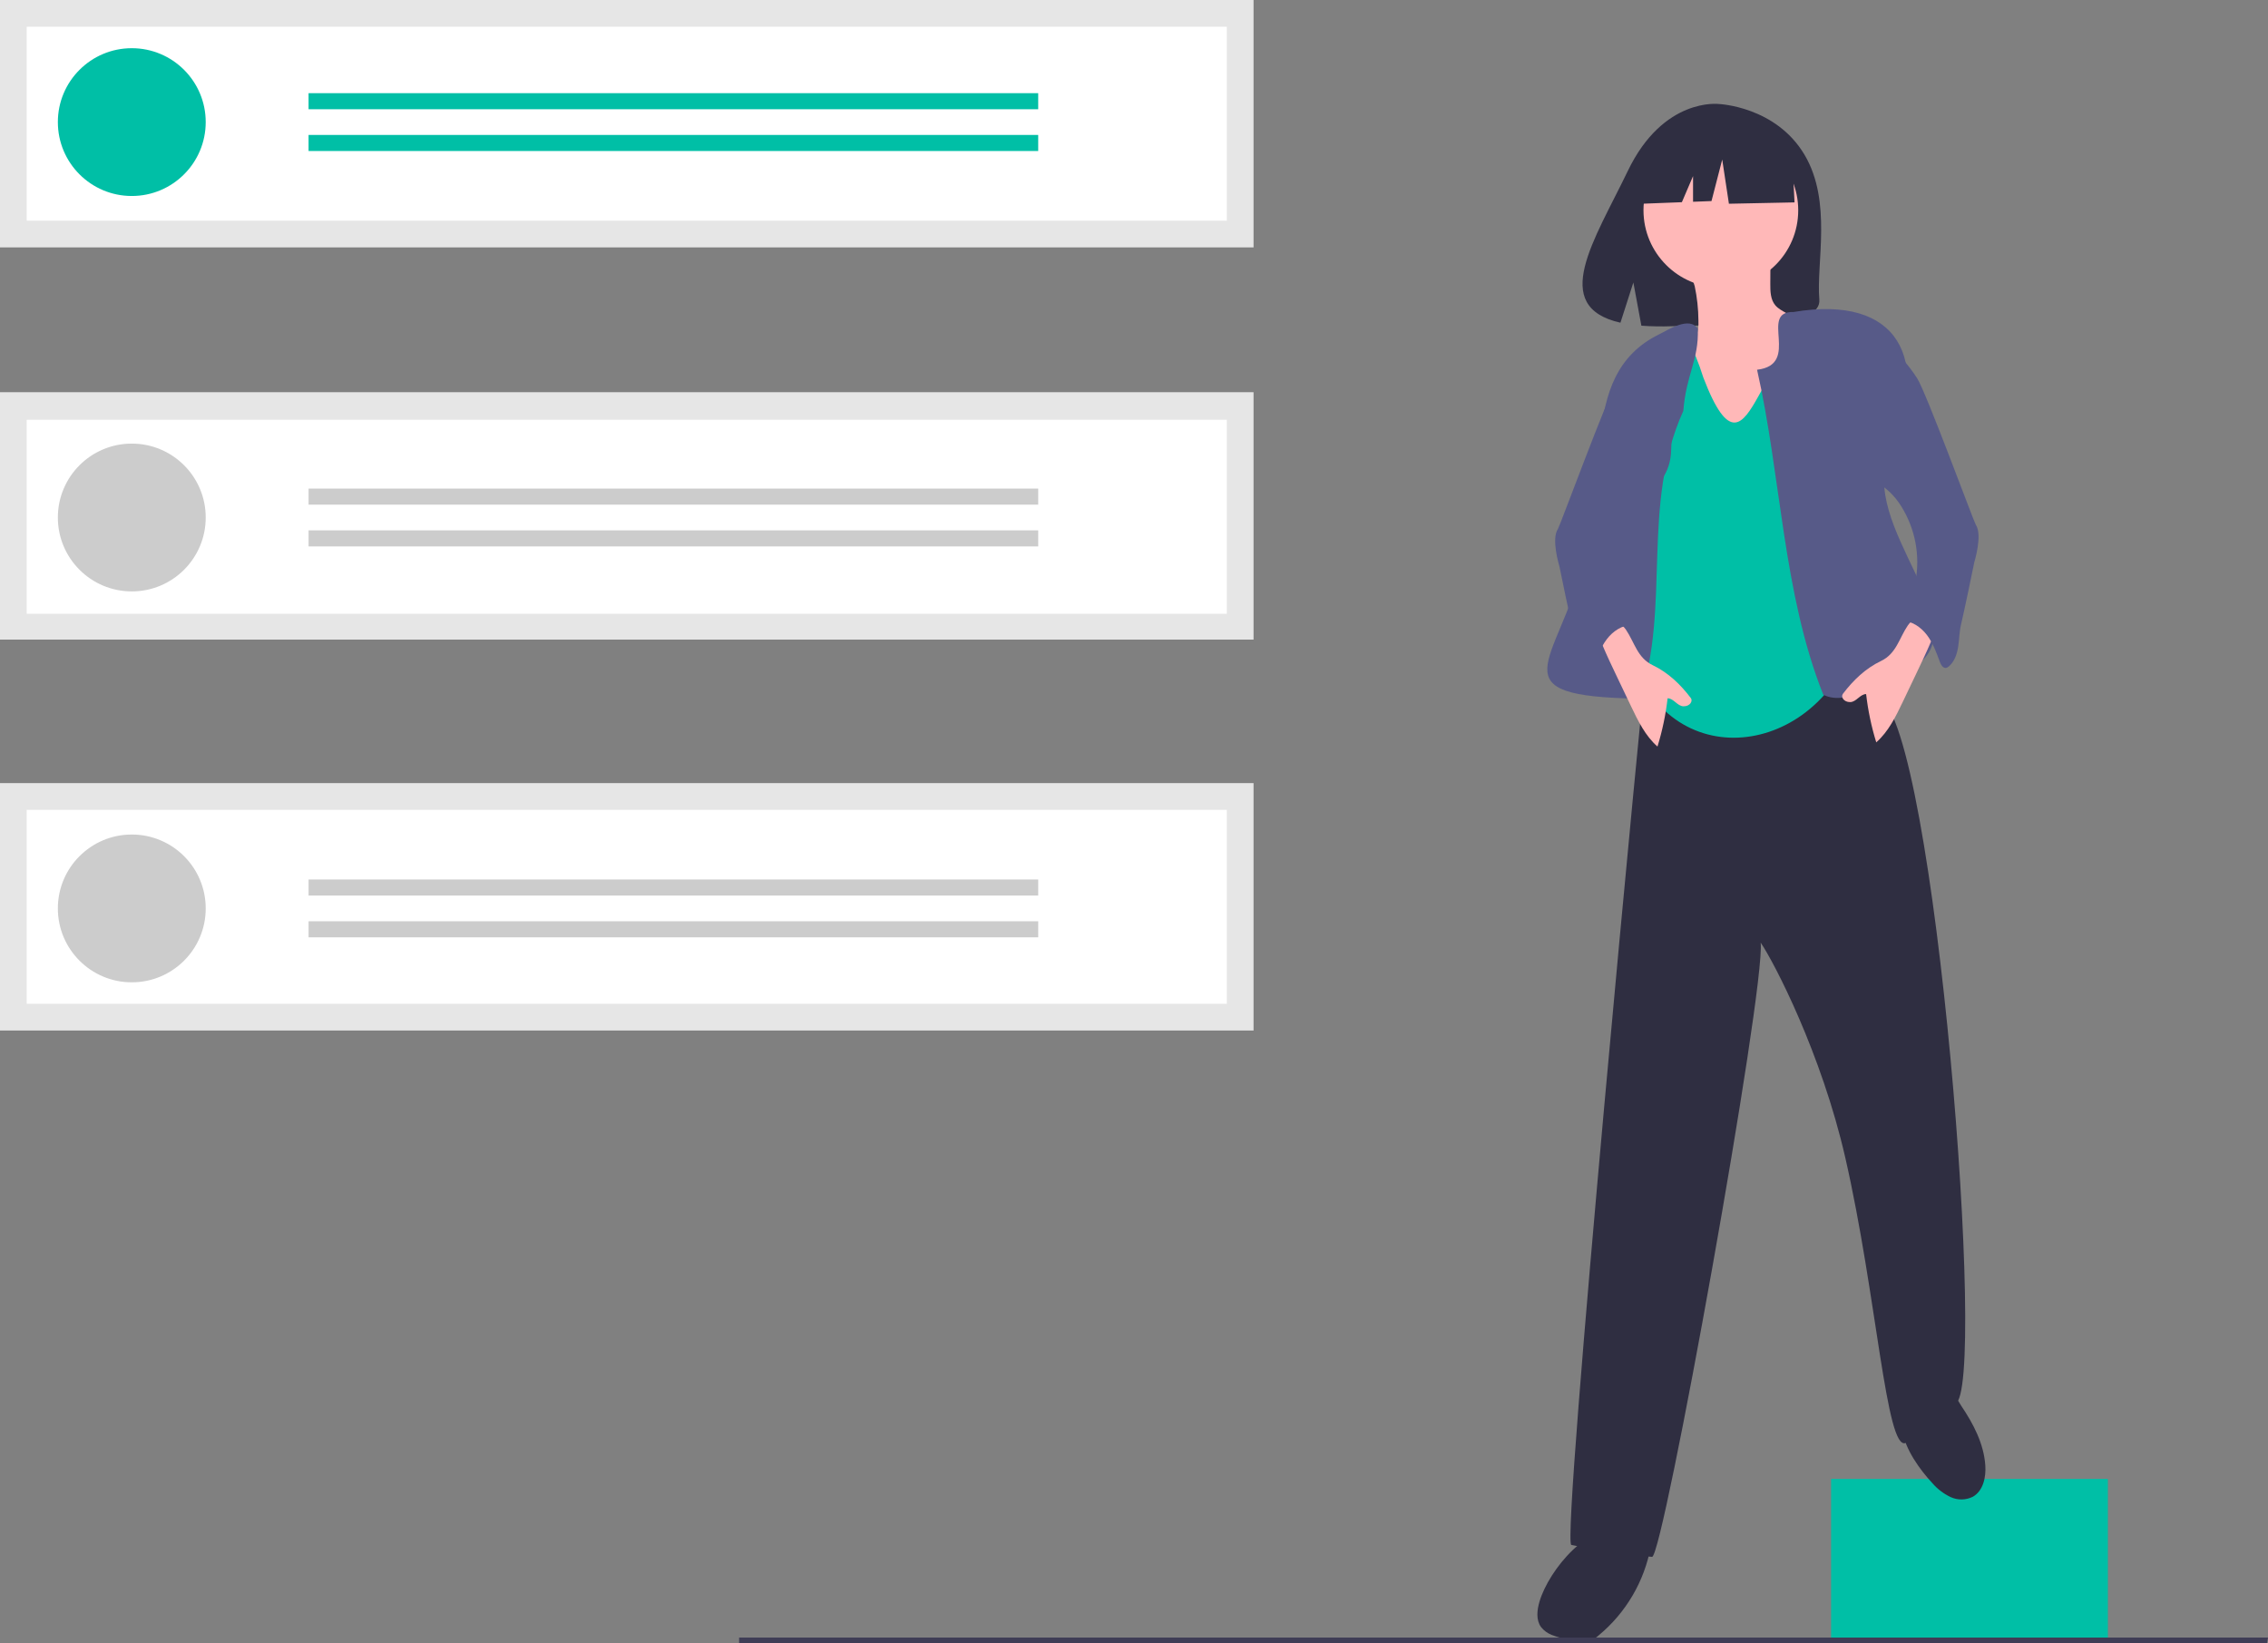<svg width="737" height="534" viewBox="0 0 737 534" fill="none" xmlns="http://www.w3.org/2000/svg">
<rect x="0" y="0" width="737" height="534" fill="#808080" stroke="none"/>
<g clip-path="url(#clip0)">
<path d="M684.964 480.561H595.02V532.428H684.964V480.561Z" fill="#00BFA6"/>
<path d="M500.268 520.429C499.461 523.174 499.087 526.375 500.763 528.694C501.69 529.855 502.91 530.748 504.297 531.281C507.866 532.677 511.707 533.241 515.527 532.928C516.258 532.962 516.989 532.844 517.673 532.582C518.357 532.319 518.978 531.918 519.499 531.404C528.362 524.07 534.356 513.849 536.429 502.537C536.596 501.953 536.564 501.33 536.339 500.766C536.047 500.329 535.638 499.982 535.159 499.766C533.188 498.531 531.062 497.561 528.837 496.88C516.661 493.738 503.285 510.169 500.268 520.429Z" fill="#2F2E41"/>
<path d="M627.955 481.963C629.591 483.862 631.607 485.396 633.874 486.468C635.011 486.994 636.252 487.256 637.505 487.235C638.757 487.214 639.989 486.909 641.107 486.345C644.457 484.439 645.406 480.01 645.138 476.167C644.644 469.058 641.247 462.652 637.343 456.845C636.108 455.008 633.373 449.54 630.974 449.472C629.834 449.44 625.57 453.571 624.412 454.358C620.18 457.231 617.248 459.286 618.129 464.801C619.111 470.951 623.814 477.534 627.955 481.963Z" fill="#2F2E41"/>
<path d="M590.849 187.952C572.832 186.556 555.622 187.073 537.573 186.147C536.056 186.069 536.787 203.424 535.216 212.848C534.408 217.692 507.24 501.436 510.612 502.011C519.271 503.822 528.03 505.119 536.843 505.894C540.418 506.209 573.74 321.328 572.143 306.303C576.506 312.699 591.872 342.229 599.642 376.197C609.893 421.016 612.911 471.71 619.284 468.866C623.386 463.236 628.953 458.835 635.379 456.142C645.911 452.226 628.843 236.636 610.809 226.725C610.587 220.415 610.356 213.95 607.976 208.101C604.621 199.851 598 193.264 590.849 187.952Z" fill="#2F2E41"/>
<path d="M736.658 534H240.171V532.114H737L736.658 534Z" fill="#3F3D56"/>
<path d="M407.35 254.468H0V334.858H407.35V254.468Z" fill="#E6E6E6"/>
<path d="M407.35 127.443H0V207.833H407.35V127.443Z" fill="#E6E6E6"/>
<path d="M407.35 0H0V80.39H407.35V0Z" fill="#E6E6E6"/>
<path d="M8.684 71.71H398.667V8.68H8.684V71.71Z" fill="white"/>
<path d="M8.684 199.433H398.667V136.404H8.684V199.433Z" fill="white"/>
<path d="M8.684 326.178H398.667V263.149H8.684V326.178Z" fill="white"/>
<path d="M42.824 63.686C56.092 63.686 66.847 52.935 66.847 39.673C66.847 26.411 56.092 15.66 42.824 15.66C29.556 15.66 18.801 26.411 18.801 39.673C18.801 52.935 29.556 63.686 42.824 63.686Z" fill="#00BFA6"/>
<path d="M337.37 30.277H100.271V35.497H337.37V30.277Z" fill="#00BFA6"/>
<path d="M337.37 43.849H100.271V49.069H337.37V43.849Z" fill="#00BFA6"/>
<path d="M42.824 192.173C56.092 192.173 66.847 181.422 66.847 168.16C66.847 154.898 56.092 144.148 42.824 144.148C29.556 144.148 18.801 154.898 18.801 168.16C18.801 181.422 29.556 192.173 42.824 192.173Z" fill="#CCCCCC"/>
<path d="M337.37 158.764H100.271V163.984H337.37V158.764Z" fill="#CCCCCC"/>
<path d="M337.37 172.336H100.271V177.557H337.37V172.336Z" fill="#CCCCCC"/>
<path d="M42.824 319.198C56.092 319.198 66.847 308.447 66.847 295.185C66.847 281.924 56.092 271.173 42.824 271.173C29.556 271.173 18.801 281.924 18.801 295.185C18.801 308.447 29.556 319.198 42.824 319.198Z" fill="#CCCCCC"/>
<path d="M337.37 285.789H100.271V291.009H337.37V285.789Z" fill="#CCCCCC"/>
<path d="M337.37 299.362H100.271V304.582H337.37V299.362Z" fill="#CCCCCC"/>
<path d="M586.41 50.325C577.058 34.532 558.558 33.795 558.558 33.795C558.558 33.795 540.531 31.491 528.966 55.545C518.187 77.965 503.31 99.612 526.571 104.86L530.773 91.789L533.375 105.833C536.686 106.071 540.009 106.128 543.327 106.003C568.237 105.199 591.96 106.238 591.197 97.303C590.181 85.426 595.407 65.521 586.41 50.325Z" fill="#2F2E41"/>
<path d="M551.913 104.135C551.958 105.913 551.944 107.787 551.061 109.331C549.309 112.39 545.032 112.848 542.459 115.26C539.754 117.796 539.447 121.911 539.318 125.616C539.184 129.49 539.069 133.49 540.484 137.099C541.35 139.087 542.445 140.968 543.746 142.702C545.317 144.966 546.902 147.219 548.502 149.461C549.356 150.724 550.308 151.919 551.35 153.033C554.215 155.95 558.144 157.565 562.068 158.717C564.603 159.461 567.341 160.041 569.856 159.232C571.52 158.583 573.054 157.641 574.385 156.449C576.329 155.055 578.057 153.382 579.511 151.483C581.623 148.42 582.208 144.586 582.646 140.892C583.94 129.969 584.444 118.966 584.153 107.971C584.206 106.772 583.991 105.577 583.524 104.473C582.221 101.93 578.732 101.387 576.894 99.2C575.322 97.33 575.258 94.662 575.271 92.219L575.305 86.002C575.36 85.478 575.255 84.95 575.003 84.487C574.775 84.238 574.5 84.036 574.194 83.893C573.888 83.751 573.556 83.669 573.219 83.655C569.353 83.014 565.433 82.752 561.516 82.873C558.341 82.969 552.247 82.704 549.502 84.472C547.009 86.076 550.13 90.509 550.707 92.998C551.483 96.66 551.887 100.392 551.913 104.135Z" fill="#FFB8B8"/>
<path d="M559.202 93.458C573.087 93.458 584.344 82.207 584.344 68.327C584.344 54.448 573.087 43.197 559.202 43.197C545.316 43.197 534.06 54.448 534.06 68.327C534.06 82.207 545.316 93.458 559.202 93.458Z" fill="#FFB8B8"/>
<path d="M553.508 122.676C540.532 81.573 533.695 139.306 525.514 155.07C525.59 165.938 525.885 195.999 528.428 207.393C538.307 251.655 587.228 248.18 601.939 210.851C609.776 190.966 592.391 141.684 592.981 118.69C571.437 96.87 570.108 166.094 553.508 122.676Z" fill="#00BFA6"/>
<path d="M539.264 108.578C511.147 122.238 524.561 158.937 514.369 182.955C506.229 215.907 485.528 226.269 532.859 227.036C543.057 196.916 533.096 164.199 547.001 133.53C547.959 121.518 552.08 117.001 551.715 106.829C548.989 102.607 541.926 107.27 539.264 108.578Z" fill="#575A88"/>
<path d="M582.275 48.803L563.998 39.233L538.757 43.148L533.535 66.203L546.535 65.702L550.166 57.232V65.562L556.164 65.332L559.647 51.847L561.822 66.203L583.146 65.767L582.275 48.803Z" fill="#2F2E41"/>
<path d="M570.97 120.146C585.442 118.458 571.333 101.086 582.819 101.381C617.215 95.599 627.505 116.893 614.424 146.613C602.433 170.419 644.849 203.859 621.154 217.179C612.744 220.265 600.702 229.971 592.484 225.745C579.289 192.594 578.812 154.718 570.97 120.146Z" fill="#575A88"/>
<path d="M611.25 214.783C606.211 217.191 602.225 221.022 598.852 225.472C598.138 226.414 599.096 228.171 601.236 228.142C603.227 228.115 604.416 225.564 606.407 225.537C607.016 230.856 608.118 236.107 609.698 241.223C613.67 237.736 616.049 232.828 618.325 228.059L622.823 218.632C624.474 215.171 626.126 211.708 627.615 208.174C628.019 207.348 628.27 206.454 628.353 205.538C628.549 199.456 622.55 199.419 619.963 203.226C617.133 207.389 616.252 212.392 611.25 214.783Z" fill="#FFB8B8"/>
<path d="M612.284 110.225C616.13 114.219 620.003 118.248 622.989 122.92C625.975 127.592 641.419 169.613 642.045 170.504C644.275 173.793 641.67 182.296 641.539 182.782C641.281 184.309 638.059 199.555 637.252 202.922C636.687 205.278 636.694 207.731 636.324 210.126C635.954 212.52 635.123 214.982 633.278 216.553C633.043 216.779 632.754 216.94 632.439 217.022C631.415 217.222 630.718 216.039 630.36 215.06C629.244 212.012 628.118 208.905 626.151 206.323C624.185 203.741 621.204 201.719 617.957 201.729C617.689 201.087 617.578 200.39 617.633 199.697C617.688 199.003 617.908 198.333 618.275 197.741C618.926 196.515 619.879 195.476 620.597 194.287C621.506 192.668 622.124 190.902 622.423 189.069C624.027 180.65 622.413 171.936 617.901 164.649C616.852 162.92 615.584 161.335 614.127 159.933C612.542 158.448 610.687 157.255 609.223 155.65C606.967 152.98 605.602 149.671 605.321 146.187C605.052 142.726 605.144 139.246 605.597 135.805C606.255 128.975 607.101 122.135 608.077 115.343C608.152 114.458 608.382 113.593 608.754 112.787C609.521 111.359 610.817 110.914 612.284 110.225Z" fill="#575A88"/>
<path d="M528.343 204.59C525.756 200.784 519.757 200.821 519.953 206.903C520.036 207.819 520.286 208.712 520.691 209.539C522.179 213.073 523.831 216.535 525.483 219.996L529.981 229.424C532.257 234.193 534.635 239.101 538.607 242.587C540.188 237.472 541.29 232.221 541.899 226.902C543.89 226.928 545.079 229.48 547.07 229.507C549.21 229.536 550.167 227.779 549.453 226.836C546.081 222.386 542.095 218.556 537.056 216.147C532.054 213.756 531.173 208.753 528.343 204.59Z" fill="#FFB8B8"/>
<path d="M539.551 114.152C539.924 114.958 540.153 115.822 540.229 116.707C541.205 123.499 542.051 130.339 542.709 137.169C543.162 140.611 543.254 144.09 542.984 147.551C542.703 151.035 541.339 154.344 539.082 157.014C537.619 158.619 535.764 159.813 534.179 161.298C532.722 162.7 531.454 164.285 530.405 166.013C525.893 173.301 524.279 182.015 525.882 190.434C526.182 192.266 526.8 194.032 527.709 195.652C528.426 196.84 529.38 197.879 530.031 199.106C530.397 199.697 530.618 200.368 530.673 201.061C530.728 201.755 530.617 202.452 530.348 203.094C527.102 203.084 524.121 205.106 522.154 207.688C520.188 210.27 519.061 213.377 517.946 216.424C517.588 217.403 516.891 218.587 515.867 218.387C515.552 218.305 515.263 218.143 515.028 217.918C513.183 216.347 512.351 213.885 511.982 211.49C511.612 209.096 511.619 206.643 511.054 204.287C510.247 200.92 507.025 185.674 506.767 184.147C506.636 183.66 504.031 175.158 506.261 171.869C506.887 170.978 522.331 128.957 525.316 124.284C528.302 119.612 532.175 115.584 536.021 111.589C537.489 112.278 538.785 112.723 539.551 114.152Z" fill="#575A88"/>
</g>
<defs>
<clipPath id="clip0">
<rect width="737" height="534" fill="white"/>
</clipPath>
</defs>
</svg>
